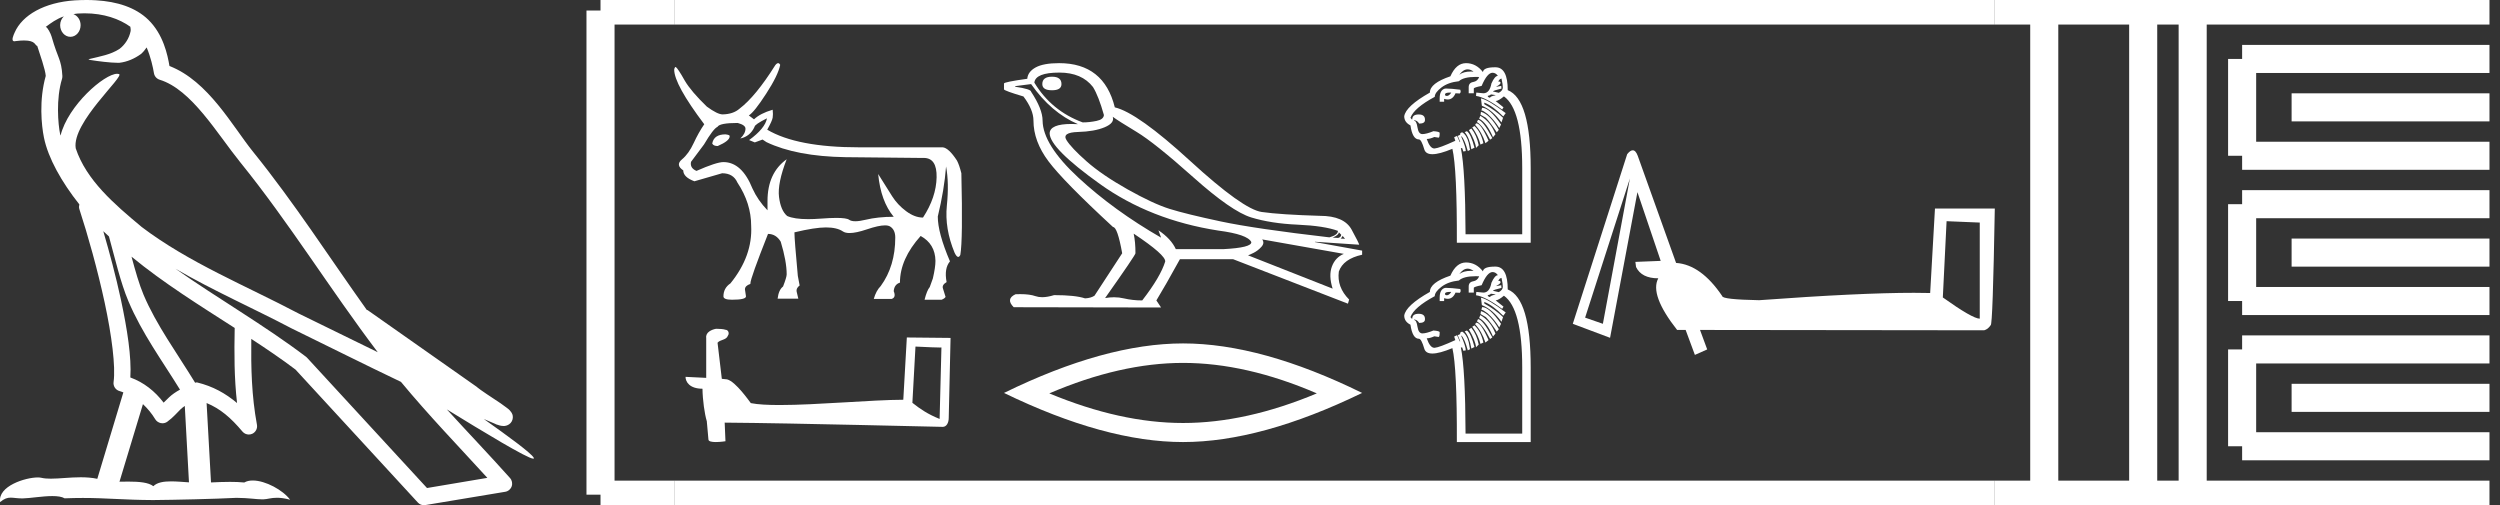 <?xml version="1.0" encoding="UTF-8" standalone="no"?>
<svg
   width="89.074"
   height="18.0"
   version="1.1"
   id="svg62"
   sodipodi:docname="kanakhtwerpehti.svg"
   inkscape:version="1.1.1 (3bf5ae0d25, 2021-09-20)"
   xmlns:inkscape="http://www.inkscape.org/namespaces/inkscape"
   xmlns:sodipodi="http://sodipodi.sourceforge.net/DTD/sodipodi-0.dtd"
   xmlns="http://www.w3.org/2000/svg"
   xmlns:svg="http://www.w3.org/2000/svg">
  <rect width="100%" height="100%" fill="#333333" stroke="none"/>
  <defs
     id="defs66" />
  <sodipodi:namedview
     id="namedview64"
     pagecolor="#ffffff"
     bordercolor="#666666"
     borderopacity="1.0"
     inkscape:pageshadow="2"
     inkscape:pageopacity="0.0"
     inkscape:pagecheckerboard="0"
     showgrid="false"
     inkscape:zoom="15.436605"
     inkscape:cx="44.536995"
     inkscape:cy="8.9721801"
     inkscape:window-width="1920"
     inkscape:window-height="1001"
     inkscape:window-x="-9"
     inkscape:window-y="-9"
     inkscape:window-maximized="1"
     inkscape:current-layer="svg62" />
  <path
     d="M 3.009 0.474 C 3.703 0.474 4.257 0.675 4.644 0.953 C 4.65 1.006 4.664 1.06 4.653 1.112 C 4.603 1.361 4.458 1.59 4.257 1.743 C 3.941 1.95 3.56 2.01 3.2 2.099 C 3.11 2.109 3.181 2.13 3.231 2.139 C 3.461 2.178 3.938 2.238 4.202 2.238 C 4.221 2.238 4.238 2.237 4.254 2.237 C 4.532 2.205 4.795 2.089 5.02 1.926 C 5.099 1.859 5.167 1.776 5.225 1.69 C 5.372 2.036 5.452 2.403 5.485 2.607 C 5.503 2.717 5.581 2.806 5.687 2.84 C 6.826 3.189 7.725 4.749 8.566 5.789 C 10.296 7.926 11.766 10.315 13.459 12.549 C 12.522 12.093 11.588 11.633 10.65 11.175 C 8.729 10.164 6.728 9.359 5.045 8.085 C 5.042 8.083 5.039 8.079 5.037 8.077 C 4.067 7.269 3.074 6.417 2.698 5.284 C 2.55 4.364 4.455 2.707 4.24 2.638 C 4.222 2.632 4.2 2.629 4.176 2.629 C 3.718 2.629 2.423 3.756 2.157 4.83 C 2.154 4.816 2.146 4.799 2.143 4.785 C 2.07 4.429 1.989 3.529 2.211 2.806 C 2.221 2.772 2.224 2.737 2.222 2.702 C 2.206 2.411 2.162 2.238 2.098 2.068 C 2.035 1.899 1.959 1.724 1.838 1.303 C 1.807 1.195 1.696 0.975 1.63 0.958 C 1.816 0.82 2.005 0.677 2.275 0.583 L 2.275 0.583 C 2.196 0.659 2.143 0.769 2.143 0.897 C 2.143 1.126 2.307 1.312 2.508 1.312 C 2.709 1.312 2.872 1.126 2.872 0.897 L 2.872 0.894 C 2.871 0.71 2.763 0.558 2.617 0.504 C 2.67 0.497 2.713 0.485 2.771 0.482 C 2.852 0.476 2.932 0.474 3.009 0.474 ZM 3.68 8.237 C 3.745 8.302 3.815 8.361 3.882 8.424 C 4.096 9.204 4.294 10.065 4.574 10.729 C 5.057 11.874 5.79 12.87 6.413 13.883 C 6.261 13.965 6.129 14.058 6.029 14.152 C 5.948 14.229 5.894 14.281 5.83 14.346 C 5.521 13.939 5.124 13.623 4.644 13.449 C 4.689 12.726 4.536 11.737 4.305 10.662 C 4.126 9.831 3.904 9.003 3.68 8.237 ZM 4.686 9.145 C 5.835 10.09 7.114 10.883 8.362 11.685 C 8.344 12.595 8.344 13.463 8.446 14.36 C 8.033 14.014 7.587 13.763 7.019 13.625 C 7.015 13.624 7.012 13.624 7.009 13.624 C 6.989 13.624 6.972 13.636 6.952 13.636 C 6.303 12.573 5.569 11.577 5.115 10.502 C 4.959 10.133 4.822 9.652 4.686 9.145 ZM 5.093 14.399 C 5.256 14.552 5.405 14.728 5.533 14.94 C 5.576 15.01 5.649 15.058 5.729 15.075 C 5.749 15.079 5.77 15.081 5.79 15.081 C 5.85 15.081 5.909 15.063 5.959 15.027 C 6.175 14.871 6.307 14.703 6.436 14.581 C 6.483 14.536 6.533 14.5 6.584 14.464 L 6.733 17.186 C 6.52 17.172 6.298 17.151 6.096 17.151 C 5.832 17.151 5.601 17.187 5.463 17.323 C 5.294 17.189 4.966 17.159 4.572 17.159 C 4.471 17.159 4.366 17.161 4.257 17.163 L 5.093 14.399 ZM 6.251 9.574 L 6.251 9.574 C 7.605 10.361 9.035 10.988 10.386 11.699 C 10.388 11.7 10.39 11.701 10.392 11.702 C 11.687 12.333 12.978 12.983 14.286 13.606 C 15.27 14.795 16.338 15.901 17.364 17.026 C 16.648 17.146 15.931 17.268 15.214 17.388 C 13.792 15.842 12.369 14.299 10.947 12.753 C 10.936 12.74 10.924 12.728 10.91 12.717 C 9.411 11.58 7.758 10.635 6.251 9.574 ZM 3.076 0.0 C 2.941 0.0 2.803 0.005 2.665 0.013 C 1.58 0.084 0.792 0.539 0.523 1.157 C 0.482 1.25 0.377 1.471 0.516 1.471 C 0.53 1.471 0.547 1.468 0.568 1.463 C 0.683 1.448 0.778 1.442 0.857 1.442 C 1.275 1.442 1.237 1.615 1.327 1.637 C 1.417 1.919 1.617 2.483 1.63 2.705 C 1.386 3.566 1.477 4.468 1.566 4.903 C 1.715 5.635 2.196 6.487 2.827 7.283 C 2.813 7.338 2.809 7.394 2.827 7.449 C 3.129 8.371 3.479 9.618 3.73 10.785 C 3.981 11.953 4.123 13.062 4.047 13.608 C 4.025 13.759 4.121 13.9 4.268 13.936 C 4.313 13.947 4.352 13.967 4.395 13.981 L 3.467 17.06 C 3.273 17.018 3.072 17.005 2.874 17.005 C 2.493 17.005 2.118 17.055 1.81 17.055 C 1.685 17.055 1.57 17.047 1.47 17.023 C 1.438 17.015 1.395 17.011 1.345 17.011 C 0.909 17.011 -0.083 17.317 0.004 17.89 C 0.155 17.762 0.262 17.731 0.38 17.731 C 0.49 17.731 0.61 17.758 0.785 17.758 C 0.794 17.758 0.802 17.758 0.812 17.758 C 1.066 17.754 1.509 17.675 1.865 17.675 C 2.045 17.675 2.203 17.695 2.303 17.755 C 2.539 17.746 2.752 17.742 2.952 17.742 C 3.801 17.742 4.399 17.812 5.452 17.817 C 6.24 17.81 7.649 17.778 8.426 17.738 C 8.876 17.741 9.123 17.792 9.348 17.792 C 9.362 17.792 9.375 17.792 9.388 17.791 C 9.522 17.788 9.653 17.735 9.868 17.735 C 9.991 17.735 10.141 17.752 10.336 17.805 C 10.086 17.464 9.459 17.12 9.006 17.12 C 8.891 17.12 8.788 17.142 8.704 17.191 C 8.543 17.175 8.372 17.169 8.196 17.169 C 7.977 17.169 7.748 17.178 7.518 17.189 L 7.361 14.36 L 7.361 14.36 C 7.848 14.562 8.218 14.876 8.642 15.38 C 8.7 15.447 8.782 15.482 8.865 15.482 C 8.908 15.482 8.952 15.473 8.993 15.453 C 9.112 15.396 9.179 15.264 9.155 15.134 C 8.963 14.095 8.942 13.115 8.953 12.075 L 8.953 12.075 C 9.493 12.428 10.025 12.787 10.529 13.168 C 11.982 14.748 13.436 16.327 14.889 17.906 C 14.945 17.967 15.023 18 15.104 18 C 15.12 18 15.136 17.999 15.152 17.996 C 16.102 17.837 17.052 17.681 18.001 17.522 C 18.107 17.505 18.195 17.431 18.231 17.329 C 18.267 17.227 18.244 17.112 18.172 17.032 C 17.43 16.201 16.663 15.401 15.921 14.587 L 15.921 14.587 C 17.19 15.368 18.796 16.342 19 16.342 C 19.023 16.342 19.028 16.329 19.013 16.303 C 18.919 16.139 18.113 15.547 17.238 14.929 L 17.238 14.929 C 17.377 14.987 17.514 15.049 17.653 15.106 C 17.658 15.109 17.665 15.114 17.67 15.117 C 17.773 15.151 17.83 15.175 17.939 15.178 C 17.942 15.179 17.946 15.179 17.949 15.179 C 17.974 15.179 18.003 15.175 18.048 15.162 C 18.1 15.146 18.188 15.103 18.236 15.01 C 18.285 14.918 18.275 14.823 18.259 14.772 C 18.242 14.721 18.221 14.695 18.205 14.674 C 18.144 14.589 18.102 14.565 18.043 14.52 C 17.983 14.474 17.915 14.423 17.838 14.371 C 17.685 14.266 17.502 14.148 17.345 14.043 C 17.188 13.938 17.045 13.836 17.017 13.81 C 17.008 13.801 16.998 13.793 16.989 13.785 C 15.691 12.872 14.394 11.961 13.097 11.049 C 13.089 11.043 13.078 11.048 13.069 11.043 C 11.736 9.174 10.481 7.218 9.023 5.416 C 8.279 4.496 7.425 2.888 6.038 2.352 C 5.971 1.956 5.82 1.225 5.283 0.703 C 4.827 0.26 4.168 0.056 3.427 0.011 C 3.312 0.003 3.195 0.0 3.076 0.0 Z"
     style="fill:#ffffff;stroke:none"
     id="path2" />
  <path
     d="M 25.85 4.787 Q 25.443 4.787 25.379 5.101 L 25.379 5.12 Q 25.425 5.203 25.572 5.203 Q 25.997 5.018 25.997 4.861 L 25.997 4.843 Q 25.997 4.806 25.85 4.787 ZM 27.327 4.215 Q 27.262 4.575 26.69 4.991 L 26.893 5.074 L 27.17 4.972 L 27.309 5.064 Q 28.371 5.572 30.125 5.6 L 32.877 5.628 Q 32.896 5.627 32.914 5.627 Q 33.385 5.627 33.371 6.316 Q 33.357 7.031 32.886 7.752 Q 32.591 7.752 32.286 7.525 Q 31.981 7.299 31.788 6.994 Q 31.594 6.69 31.289 6.2 L 31.289 6.2 Q 31.381 7.17 31.843 7.724 Q 31.28 7.724 30.841 7.83 Q 30.622 7.883 30.475 7.883 Q 30.328 7.883 30.255 7.83 Q 30.163 7.764 29.798 7.764 Q 29.576 7.764 29.253 7.789 Q 29.003 7.808 28.797 7.808 Q 28.296 7.808 28.047 7.696 Q 27.817 7.502 27.756 7.018 Q 27.696 6.533 28.029 5.674 L 28.029 5.674 Q 27.346 6.163 27.346 7.161 L 27.346 7.493 Q 27.004 7.142 26.81 6.717 Q 26.431 5.775 25.776 5.775 Q 25.526 5.775 24.815 6.089 Q 24.575 5.988 24.621 5.766 L 25.083 5.148 Q 25.415 4.584 25.563 4.52 Q 25.637 4.381 26.284 4.381 Q 26.561 4.455 26.561 4.584 Q 26.561 4.76 26.376 4.935 Q 26.727 4.861 26.884 4.52 Q 26.884 4.436 27.327 4.215 ZM 27.725 2.25 Q 27.68 2.25 27.623 2.322 Q 26.921 3.439 26.348 3.873 Q 26.127 4.067 25.748 4.076 Q 25.563 4.076 25.185 3.799 Q 24.621 3.254 24.4 2.876 Q 24.15 2.432 24.076 2.386 Q 24.039 2.386 24.021 2.479 Q 24.021 3.005 25.092 4.427 Q 24.889 4.723 24.714 5.101 Q 24.538 5.48 24.298 5.679 Q 24.058 5.877 24.344 6.071 Q 24.344 6.311 24.741 6.459 Q 25.065 6.367 25.729 6.173 Q 26.127 6.173 26.274 6.505 Q 26.764 7.244 26.764 8.047 Q 26.819 9.118 26.025 10.097 Q 25.776 10.264 25.776 10.559 Q 25.776 10.679 26.08 10.679 Q 26.579 10.679 26.579 10.559 L 26.542 10.31 Q 26.542 10.18 26.736 10.116 L 26.736 10.097 Q 26.736 9.922 27.364 8.334 Q 27.65 8.334 27.817 8.611 Q 28.029 9.312 28.029 9.774 Q 28.029 9.876 27.9 10.208 Q 27.743 10.328 27.706 10.642 L 28.444 10.642 L 28.389 10.411 Q 28.352 10.273 28.491 10.171 L 28.426 9.83 Q 28.306 8.527 28.306 8.297 L 28.306 8.278 Q 29.036 8.103 29.428 8.103 Q 29.82 8.103 30.033 8.246 Q 30.117 8.303 30.27 8.303 Q 30.5 8.303 30.887 8.172 Q 31.306 8.03 31.53 8.03 Q 31.649 8.03 31.714 8.07 Q 31.898 8.186 31.898 8.463 Q 31.898 9.479 31.381 10.19 Q 31.215 10.356 31.132 10.651 L 31.769 10.651 Q 31.935 10.596 31.843 10.374 Q 31.861 10.134 32.065 10.07 Q 32.065 9.229 32.803 8.407 Q 33.32 8.694 33.33 9.294 Q 33.33 9.525 33.237 9.922 L 33.127 10.227 Q 33.025 10.347 32.942 10.679 L 33.551 10.679 Q 33.662 10.633 33.69 10.578 L 33.598 10.282 Q 33.551 10.153 33.727 10.051 Q 33.634 9.562 33.847 9.312 Q 33.413 8.297 33.413 7.715 Q 33.644 6.764 33.708 5.932 Q 33.819 6.514 33.736 7.327 Q 33.653 8.14 34.013 9.008 Q 34.084 9.154 34.141 9.154 Q 34.182 9.154 34.216 9.082 Q 34.309 8.555 34.253 6.173 Q 34.179 5.877 34.096 5.72 Q 33.801 5.268 33.588 5.249 L 30.605 5.249 Q 28.398 5.249 27.336 4.621 Q 27.512 4.307 27.53 4.192 Q 27.549 4.076 27.53 3.91 Q 27.087 4.039 26.865 4.252 L 26.681 4.113 Q 26.875 3.993 27.299 3.337 Q 27.724 2.682 27.798 2.312 Q 27.767 2.25 27.725 2.25 Z"
     style="fill:#ffffff;stroke:none"
     id="path4" />
  <path
     d="M 32.618 12.348 C 33.106 12.372 33.375 12.382 33.491 12.382 C 33.515 12.382 33.532 12.381 33.543 12.38 L 33.543 12.38 L 33.478 14.927 C 33.06 14.757 32.802 14.584 32.508 14.352 L 32.618 12.348 ZM 25.538 11.715 C 25.524 11.715 25.514 11.715 25.509 11.715 C 25.348 11.745 25.134 11.843 25.162 12.041 C 25.162 12.515 25.162 12.989 25.162 13.463 C 24.846 13.446 24.521 13.431 24.425 13.427 L 24.425 13.427 C 24.425 13.605 24.57 13.85 25.029 13.85 C 25.034 14.253 25.105 14.746 25.18 14.998 C 25.181 14.997 25.181 14.997 25.182 14.997 L 25.241 15.657 C 25.241 15.73 25.366 15.75 25.503 15.75 C 25.667 15.75 25.848 15.721 25.848 15.721 L 25.82 15.058 L 25.82 15.058 C 28.408 15.078 33.347 15.209 33.591 15.209 C 33.718 15.209 33.803 15.074 33.803 14.885 L 33.868 12.04 L 32.31 12.024 L 32.184 14.243 C 31.055 14.246 29.105 14.431 27.78 14.431 C 27.359 14.431 27 14.413 26.752 14.363 C 26.701 14.303 26.215 13.594 25.906 13.517 C 25.881 13.511 25.809 13.504 25.718 13.497 C 25.668 13.068 25.617 12.64 25.566 12.211 C 25.663 12.092 25.878 12.124 25.935 11.959 C 25.994 11.881 25.954 11.752 25.848 11.749 C 25.781 11.722 25.609 11.715 25.538 11.715 Z"
     style="fill:#ffffff;stroke:none"
     id="path6" />
  <path
     d="M 37.483 2.733 Q 37.137 2.733 37.137 2.996 Q 37.137 3.216 37.483 3.216 Q 37.82 3.216 37.82 2.996 Q 37.82 2.733 37.483 2.733 ZM 37.746 2.586 Q 38.544 2.586 38.943 3.101 Q 39.143 3.426 39.332 4.098 Q 39.321 4.256 39.069 4.308 Q 38.817 4.361 38.576 4.361 Q 37.462 3.951 36.853 2.943 Q 36.895 2.586 37.746 2.586 ZM 39.647 4.161 Q 39.846 4.308 40.492 4.697 Q 41.138 5.086 42.509 6.309 Q 43.879 7.532 44.583 7.748 Q 45.286 7.963 46.237 8.005 Q 47.187 8.047 47.67 8.226 Q 47.67 8.373 47.366 8.457 Q 44.73 8.152 43.496 7.89 Q 42.262 7.627 41.674 7.443 Q 41.086 7.259 40.172 6.745 Q 39.258 6.23 38.712 5.747 Q 38.166 5.264 37.998 4.991 Q 37.83 4.718 38.413 4.702 Q 38.996 4.686 39.358 4.534 Q 39.72 4.382 39.647 4.161 ZM 47.702 8.278 L 47.786 8.362 Q 47.786 8.446 47.681 8.478 L 47.481 8.467 Q 47.702 8.373 47.702 8.278 ZM 47.838 8.404 L 47.922 8.509 L 47.765 8.499 Q 47.828 8.446 47.838 8.404 ZM 36.738 2.996 Q 37.452 4.014 38.408 4.424 Q 38.286 4.417 38.179 4.417 Q 37.409 4.417 37.399 4.749 Q 37.399 5.275 39.19 6.556 Q 40.981 7.837 43.407 8.215 Q 44.457 8.352 44.583 8.625 Q 44.604 8.824 43.585 8.877 L 41.894 8.877 Q 41.726 8.509 41.275 8.205 L 41.275 8.205 L 41.369 8.467 Q 39.689 7.501 38.423 6.33 Q 37.158 5.159 37.147 4.298 Q 37.147 3.888 36.738 3.269 Q 36.738 3.174 36.171 3.09 L 36.171 3.069 L 36.738 2.996 ZM 44.971 8.53 L 47.88 9.045 Q 47.576 9.171 47.455 9.496 Q 47.334 9.822 47.481 10.284 L 44.467 9.097 Q 44.509 9.087 44.667 9.008 Q 44.824 8.929 44.945 8.793 Q 45.066 8.656 44.971 8.53 ZM 40.403 8.331 Q 41.537 9.087 41.516 9.318 Q 41.348 9.864 40.697 10.704 Q 40.351 10.704 40.041 10.631 Q 39.874 10.591 39.693 10.591 Q 39.539 10.591 39.374 10.62 Q 40.456 9.087 40.456 9.024 Q 40.456 8.614 40.393 8.331 ZM 37.736 2.25 Q 37.179 2.25 36.901 2.402 Q 36.622 2.555 36.601 2.807 Q 35.772 2.922 35.772 2.975 L 35.772 3.185 Q 35.793 3.237 36.465 3.437 Q 36.822 3.909 36.822 4.298 Q 36.822 5.033 37.357 5.747 Q 37.893 6.461 39.657 8.089 Q 39.815 8.089 39.983 9.024 L 38.996 10.536 Q 38.87 10.62 38.66 10.631 Q 38.313 10.515 37.557 10.515 Q 37.317 10.589 37.131 10.589 Q 37 10.589 36.895 10.552 Q 36.691 10.48 36.35 10.48 Q 36.269 10.48 36.181 10.484 Q 35.824 10.652 36.118 10.946 L 41.369 10.956 L 41.201 10.704 Q 41.527 10.168 42.041 9.234 L 43.932 9.234 L 48.027 10.82 L 48.069 10.673 Q 47.628 10.231 47.702 9.675 Q 47.859 9.223 48.532 9.076 L 48.532 8.929 L 46.851 8.625 L 46.851 8.614 L 48.427 8.719 Q 48.427 8.677 48.159 8.184 Q 47.891 7.69 47.03 7.69 Q 45.622 7.648 44.956 7.553 Q 44.289 7.459 42.409 5.737 Q 40.529 4.014 39.72 3.825 Q 39.332 2.25 37.736 2.25 Z"
     style="fill:#ffffff;stroke:none"
     id="path8" />
  <path
     d="M 42.152 12.93 Q 44.399 12.93 46.918 14.016 Q 44.399 15.071 42.152 15.071 Q 39.919 15.071 37.386 14.016 Q 39.919 12.93 42.152 12.93 ZM 42.152 12.236 Q 39.376 12.236 35.772 14 Q 39.376 15.75 42.152 15.75 Q 44.927 15.75 48.532 14 Q 44.942 12.236 42.152 12.236 Z"
     style="fill:#ffffff;stroke:none"
     id="path10" />
  <path
     d="M 52.292 2.471 Q 52.394 2.471 52.503 2.552 Q 52.453 2.548 52.407 2.548 Q 52.143 2.548 51.995 2.663 Q 52.134 2.471 52.292 2.471 ZM 53.497 2.798 Q 53.545 3.005 53.545 3.116 Q 53.545 3.228 53.402 3.307 L 53.195 3.259 Q 53.195 3.228 53.497 3.156 L 53.489 3.061 L 53.314 3.093 L 53.314 3.085 Q 53.465 3.005 53.465 2.953 Q 53.465 2.902 53.378 2.902 L 53.441 2.822 L 53.497 2.798 ZM 51.666 3.298 Q 51.686 3.298 51.709 3.299 Q 51.629 3.418 51.554 3.418 Q 51.478 3.418 51.486 3.363 Q 51.486 3.298 51.666 3.298 ZM 53.115 3.363 L 53.282 3.387 L 53.282 3.395 Q 53.092 3.434 53.092 3.482 Q 53.02 3.474 53.004 3.418 Q 53.115 3.395 53.115 3.363 ZM 51.536 3.155 Q 51.509 3.155 51.486 3.156 Q 51.295 3.204 51.295 3.506 L 51.295 3.625 L 51.454 3.625 L 51.454 3.522 Q 51.522 3.545 51.581 3.545 Q 51.764 3.545 51.86 3.323 L 52.011 3.331 Q 52.066 3.283 52.027 3.196 Q 51.7 3.155 51.536 3.155 ZM 52.766 3.506 L 52.798 3.768 Q 53.179 3.919 53.497 4.364 L 53.553 4.197 Q 53.274 3.927 52.885 3.713 L 52.885 3.657 Q 53.171 3.76 53.561 4.15 L 53.648 4.03 Q 53.02 3.554 52.766 3.506 ZM 52.806 3.84 L 52.782 3.935 Q 52.837 3.935 53.004 4.062 Q 53.251 4.285 53.418 4.563 L 53.481 4.436 Q 53.068 3.84 52.806 3.84 ZM 52.766 3.983 L 52.75 4.086 L 52.941 4.197 Q 53.108 4.372 53.33 4.714 L 53.402 4.627 Q 53.092 4.078 52.766 3.983 ZM 52.742 4.126 L 52.702 4.229 Q 52.98 4.38 53.195 4.889 L 53.282 4.786 Q 53.115 4.34 52.742 4.126 ZM 52.662 4.269 L 52.623 4.348 Q 52.837 4.476 53.092 4.976 L 53.171 4.921 Q 52.837 4.285 52.662 4.269 ZM 52.603 4.395 Q 52.597 4.395 52.591 4.396 L 52.559 4.452 Q 52.798 4.706 52.925 5.103 L 53.036 5.016 Q 52.768 4.395 52.603 4.395 ZM 52.535 4.491 L 52.456 4.539 Q 52.67 4.841 52.75 5.151 L 52.853 5.103 Q 52.766 4.706 52.535 4.491 ZM 52.424 4.579 L 52.337 4.635 Q 52.567 5.032 52.591 5.27 L 52.686 5.175 Q 52.615 4.817 52.424 4.579 ZM 52.265 4.674 L 52.186 4.706 Q 52.36 4.913 52.424 5.318 L 52.535 5.262 Q 52.408 4.77 52.265 4.674 ZM 53.179 2.592 Q 53.29 2.592 53.37 2.703 Q 53.259 2.703 53.139 2.973 Q 53.076 3.323 52.853 3.323 L 52.599 3.299 L 52.591 3.418 Q 52.933 3.466 53.521 3.903 L 53.569 3.824 L 53.29 3.601 Q 53.394 3.593 53.584 3.434 Q 54.236 3.895 54.236 5.986 L 54.236 8.346 L 52.217 8.346 Q 52.209 6.057 52.05 5.278 L 52.098 5.278 L 52.138 5.398 L 52.225 5.382 Q 52.225 5.239 52.058 4.857 L 52.074 4.857 Q 52.186 4.976 52.297 5.382 L 52.376 5.342 L 52.329 5.088 Q 52.257 4.809 52.098 4.714 Q 52.011 4.73 52.027 4.801 L 51.939 4.841 L 52.027 5.056 L 52.011 5.064 L 51.915 4.841 L 51.812 4.889 L 51.852 5.016 Q 51.279 5.278 51.116 5.29 Q 51.111 5.291 51.106 5.291 Q 50.95 5.291 50.834 4.952 Q 50.946 4.952 51.105 4.881 L 51.256 4.905 Q 51.295 4.905 51.295 4.738 Q 51.295 4.69 51.073 4.674 Q 50.818 4.778 50.679 4.778 Q 50.54 4.778 50.504 4.539 Q 50.469 4.301 50.381 4.301 L 50.381 4.285 Q 50.493 4.285 50.564 4.404 Q 50.771 4.404 50.771 4.277 Q 50.779 4.078 50.548 4.078 Q 50.318 4.078 50.318 4.253 L 50.302 4.253 L 50.254 4.197 Q 50.381 3.848 51.12 3.45 Q 51.12 3.299 51.359 3.116 Q 51.597 2.934 51.979 2.894 Q 52.147 2.74 52.579 2.74 Q 52.638 2.74 52.702 2.743 Q 52.647 2.894 52.488 2.922 Q 52.329 2.949 52.329 3.108 L 52.329 3.323 L 52.511 3.323 L 52.511 3.156 Q 52.511 3.116 52.79 3.061 Q 52.988 2.592 53.179 2.592 ZM 52.233 2.25 Q 51.883 2.25 51.677 2.719 Q 50.946 2.965 50.946 3.299 Q 50.087 3.784 50.032 4.142 Q 50.032 4.356 50.254 4.468 Q 50.326 4.968 50.556 4.968 Q 50.644 4.968 50.747 5.322 Q 50.797 5.494 51.035 5.494 Q 51.287 5.494 51.748 5.302 Q 51.915 6.018 51.907 8.648 L 54.538 8.648 L 54.538 5.994 Q 54.538 3.538 53.72 3.212 Q 53.72 2.401 53.286 2.397 Q 53.277 2.397 53.267 2.397 Q 52.853 2.397 52.837 2.568 Q 52.591 2.25 52.233 2.25 Z"
     style="fill:#ffffff;stroke:none"
     id="path12" />
  <path
     d="M 52.292 9.572 Q 52.394 9.572 52.503 9.654 Q 52.453 9.65 52.407 9.65 Q 52.143 9.65 51.995 9.765 Q 52.134 9.572 52.292 9.572 ZM 53.497 9.9 Q 53.545 10.107 53.545 10.218 Q 53.545 10.329 53.402 10.409 L 53.195 10.361 Q 53.195 10.329 53.497 10.258 L 53.489 10.162 L 53.314 10.194 L 53.314 10.186 Q 53.465 10.107 53.465 10.055 Q 53.465 10.003 53.378 10.003 L 53.441 9.924 L 53.497 9.9 ZM 51.666 10.4 Q 51.686 10.4 51.709 10.401 Q 51.629 10.52 51.554 10.52 Q 51.478 10.52 51.486 10.464 Q 51.486 10.4 51.666 10.4 ZM 53.115 10.464 L 53.282 10.488 L 53.282 10.496 Q 53.092 10.536 53.092 10.584 Q 53.02 10.576 53.004 10.52 Q 53.115 10.496 53.115 10.464 ZM 51.536 10.257 Q 51.509 10.257 51.486 10.258 Q 51.295 10.305 51.295 10.607 L 51.295 10.727 L 51.454 10.727 L 51.454 10.623 Q 51.522 10.647 51.581 10.647 Q 51.764 10.647 51.86 10.425 L 52.011 10.433 Q 52.066 10.385 52.027 10.297 Q 51.7 10.257 51.536 10.257 ZM 52.766 10.607 L 52.798 10.87 Q 53.179 11.021 53.497 11.466 L 53.553 11.299 Q 53.274 11.029 52.885 10.814 L 52.885 10.758 Q 53.171 10.862 53.561 11.251 L 53.648 11.132 Q 53.02 10.655 52.766 10.607 ZM 52.806 10.941 L 52.782 11.037 Q 52.837 11.037 53.004 11.164 Q 53.251 11.386 53.418 11.665 L 53.481 11.537 Q 53.068 10.941 52.806 10.941 ZM 52.766 11.084 L 52.75 11.188 L 52.941 11.299 Q 53.108 11.474 53.33 11.816 L 53.402 11.728 Q 53.092 11.18 52.766 11.084 ZM 52.742 11.227 L 52.702 11.331 Q 52.98 11.482 53.195 11.99 L 53.282 11.887 Q 53.115 11.442 52.742 11.227 ZM 52.662 11.37 L 52.623 11.45 Q 52.837 11.577 53.092 12.078 L 53.171 12.022 Q 52.837 11.386 52.662 11.37 ZM 52.603 11.497 Q 52.597 11.497 52.591 11.498 L 52.559 11.553 Q 52.798 11.808 52.925 12.205 L 53.036 12.118 Q 52.768 11.497 52.603 11.497 ZM 52.535 11.593 L 52.456 11.641 Q 52.67 11.943 52.75 12.253 L 52.853 12.205 Q 52.766 11.808 52.535 11.593 ZM 52.424 11.68 L 52.337 11.736 Q 52.567 12.133 52.591 12.372 L 52.686 12.277 Q 52.615 11.919 52.424 11.68 ZM 52.265 11.776 L 52.186 11.808 Q 52.36 12.014 52.424 12.42 L 52.535 12.364 Q 52.408 11.871 52.265 11.776 ZM 53.179 9.693 Q 53.29 9.693 53.37 9.805 Q 53.259 9.805 53.139 10.075 Q 53.076 10.425 52.853 10.425 L 52.599 10.401 L 52.591 10.52 Q 52.933 10.568 53.521 11.005 L 53.569 10.925 L 53.29 10.703 Q 53.394 10.695 53.584 10.536 Q 54.236 10.997 54.236 13.087 L 54.236 15.448 L 52.217 15.448 Q 52.209 13.159 52.05 12.38 L 52.098 12.38 L 52.138 12.499 L 52.225 12.483 Q 52.225 12.34 52.058 11.959 L 52.074 11.959 Q 52.186 12.078 52.297 12.483 L 52.376 12.443 L 52.329 12.189 Q 52.257 11.911 52.098 11.816 Q 52.011 11.831 52.027 11.903 L 51.939 11.943 L 52.027 12.157 L 52.011 12.165 L 51.915 11.943 L 51.812 11.99 L 51.852 12.118 Q 51.279 12.38 51.116 12.392 Q 51.111 12.392 51.106 12.392 Q 50.95 12.392 50.834 12.054 Q 50.946 12.054 51.105 11.982 L 51.256 12.006 Q 51.295 12.006 51.295 11.839 Q 51.295 11.792 51.073 11.776 Q 50.818 11.879 50.679 11.879 Q 50.54 11.879 50.504 11.641 Q 50.469 11.402 50.381 11.402 L 50.381 11.386 Q 50.493 11.386 50.564 11.506 Q 50.771 11.506 50.771 11.378 Q 50.779 11.18 50.548 11.18 Q 50.318 11.18 50.318 11.355 L 50.302 11.355 L 50.254 11.299 Q 50.381 10.949 51.12 10.552 Q 51.12 10.401 51.359 10.218 Q 51.597 10.035 51.979 9.995 Q 52.147 9.841 52.579 9.841 Q 52.638 9.841 52.702 9.844 Q 52.647 9.995 52.488 10.023 Q 52.329 10.051 52.329 10.21 L 52.329 10.425 L 52.511 10.425 L 52.511 10.258 Q 52.511 10.218 52.79 10.162 Q 52.988 9.693 53.179 9.693 ZM 52.233 9.352 Q 51.883 9.352 51.677 9.821 Q 50.946 10.067 50.946 10.401 Q 50.087 10.886 50.032 11.243 Q 50.032 11.458 50.254 11.569 Q 50.326 12.07 50.556 12.07 Q 50.644 12.07 50.747 12.424 Q 50.797 12.596 51.035 12.596 Q 51.287 12.596 51.748 12.404 Q 51.915 13.119 51.907 15.75 L 54.538 15.75 L 54.538 13.095 Q 54.538 10.639 53.72 10.313 Q 53.72 9.503 53.286 9.499 Q 53.277 9.499 53.267 9.499 Q 52.853 9.499 52.837 9.669 Q 52.591 9.352 52.233 9.352 Z"
     style="fill:#ffffff;stroke:none"
     id="path14" />
  <path
     d="M 69.356 7.881 L 70.538 7.93 L 70.538 11.354 Q 70.282 11.354 69.222 10.598 L 69.356 7.881 ZM 58.073 6.358 L 57.11 11.537 L 56.477 11.317 L 56.477 11.317 Q 56.484 11.308 58.073 6.358 ZM 58.174 5.355 Q 58.086 5.355 57.976 5.493 L 56.038 11.537 L 57.366 12.036 L 58.341 6.846 L 59.17 9.295 L 58.268 9.331 L 58.292 9.514 Q 58.487 9.916 59.084 9.916 Q 58.768 10.501 59.755 11.756 L 60.059 11.756 L 60.388 12.645 L 60.827 12.45 L 60.571 11.756 L 70.696 11.768 Q 70.83 11.732 70.928 11.585 Q 71.001 11.585 71.074 7.43 L 68.942 7.43 L 68.771 10.44 Q 68.504 10.433 68.194 10.433 Q 66.261 10.433 62.679 10.696 Q 61.363 10.671 61.363 10.55 Q 60.607 9.429 59.718 9.368 L 58.353 5.554 Q 58.28 5.355 58.174 5.355 Z"
     style="fill:#ffffff;stroke:none"
     id="path16" />
  <path
     d="M 21.396 0.375 L 21.396 17.625 "
     style="fill:none;stroke:#ffffff;stroke-width:1"
     id="path18" />
  <path
     d="M 21.396 0.375 L 24.021 0.375 "
     style="fill:none;stroke:#ffffff;stroke-width:1"
     id="path20" />
  <path
     d="M 21.396 17.625 L 24.021 17.625 "
     style="fill:none;stroke:#ffffff;stroke-width:1"
     id="path22" />
  <path
     d="M 24.021 0.375 L 71.074 0.375 "
     style="fill:none;stroke:#ffffff;stroke-width:1"
     id="path24" />
  <path
     d="M 24.021 17.625 L 71.074 17.625 "
     style="fill:none;stroke:#ffffff;stroke-width:1"
     id="path26" />
  <path
     d="M 71.074 0.375 L 88.699 0.375 "
     style="fill:none;stroke:#ffffff;stroke-width:1"
     id="path28" />
  <path
     d="M 71.074 17.625 L 88.699 17.625 "
     style="fill:none;stroke:#ffffff;stroke-width:1"
     id="path30" />
  <path
     d="M 72.836 0.375 L 72.836 17.625 "
     style="fill:none;stroke:#ffffff;stroke-width:1"
     id="path32" />
  <path
     d="M 76.361 0.375 L 76.361 17.625 "
     style="fill:none;stroke:#ffffff;stroke-width:1"
     id="path34" />
  <path
     d="M 78.124 0.375 L 78.124 17.625 "
     style="fill:none;stroke:#ffffff;stroke-width:1"
     id="path36" />
  <path
     d="M 79.886 2.1 L 88.699 2.1 "
     style="fill:none;stroke:#ffffff;stroke-width:1"
     id="path38" />
  <path
     d="M 79.886 5.55 L 88.699 5.55 "
     style="fill:none;stroke:#ffffff;stroke-width:1"
     id="path40" />
  <path
     d="M 79.886 2.1 L 79.886 5.55 "
     style="fill:none;stroke:#ffffff;stroke-width:1"
     id="path42" />
  <path
     d="M 81.649 3.825 L 88.699 3.825 "
     style="fill:none;stroke:#ffffff;stroke-width:1"
     id="path44" />
  <path
     d="M 79.886 7.275 L 88.699 7.275 "
     style="fill:none;stroke:#ffffff;stroke-width:1"
     id="path46" />
  <path
     d="M 79.886 10.725 L 88.699 10.725 "
     style="fill:none;stroke:#ffffff;stroke-width:1"
     id="path48" />
  <path
     d="M 79.886 7.275 L 79.886 10.725 "
     style="fill:none;stroke:#ffffff;stroke-width:1"
     id="path50" />
  <path
     d="M 81.649 9 L 88.699 9 "
     style="fill:none;stroke:#ffffff;stroke-width:1"
     id="path52" />
  <path
     d="M 79.886 12.45 L 88.699 12.45 "
     style="fill:none;stroke:#ffffff;stroke-width:1"
     id="path54" />
  <path
     d="M 79.886 15.9 L 88.699 15.9 "
     style="fill:none;stroke:#ffffff;stroke-width:1"
     id="path56" />
  <path
     d="M 79.886 12.45 L 79.886 15.9 "
     style="fill:none;stroke:#ffffff;stroke-width:1"
     id="path58" />
  <path
     d="M 81.649 14.175 L 88.699 14.175 "
     style="fill:none;stroke:#ffffff;stroke-width:1"
     id="path60" />
</svg>

